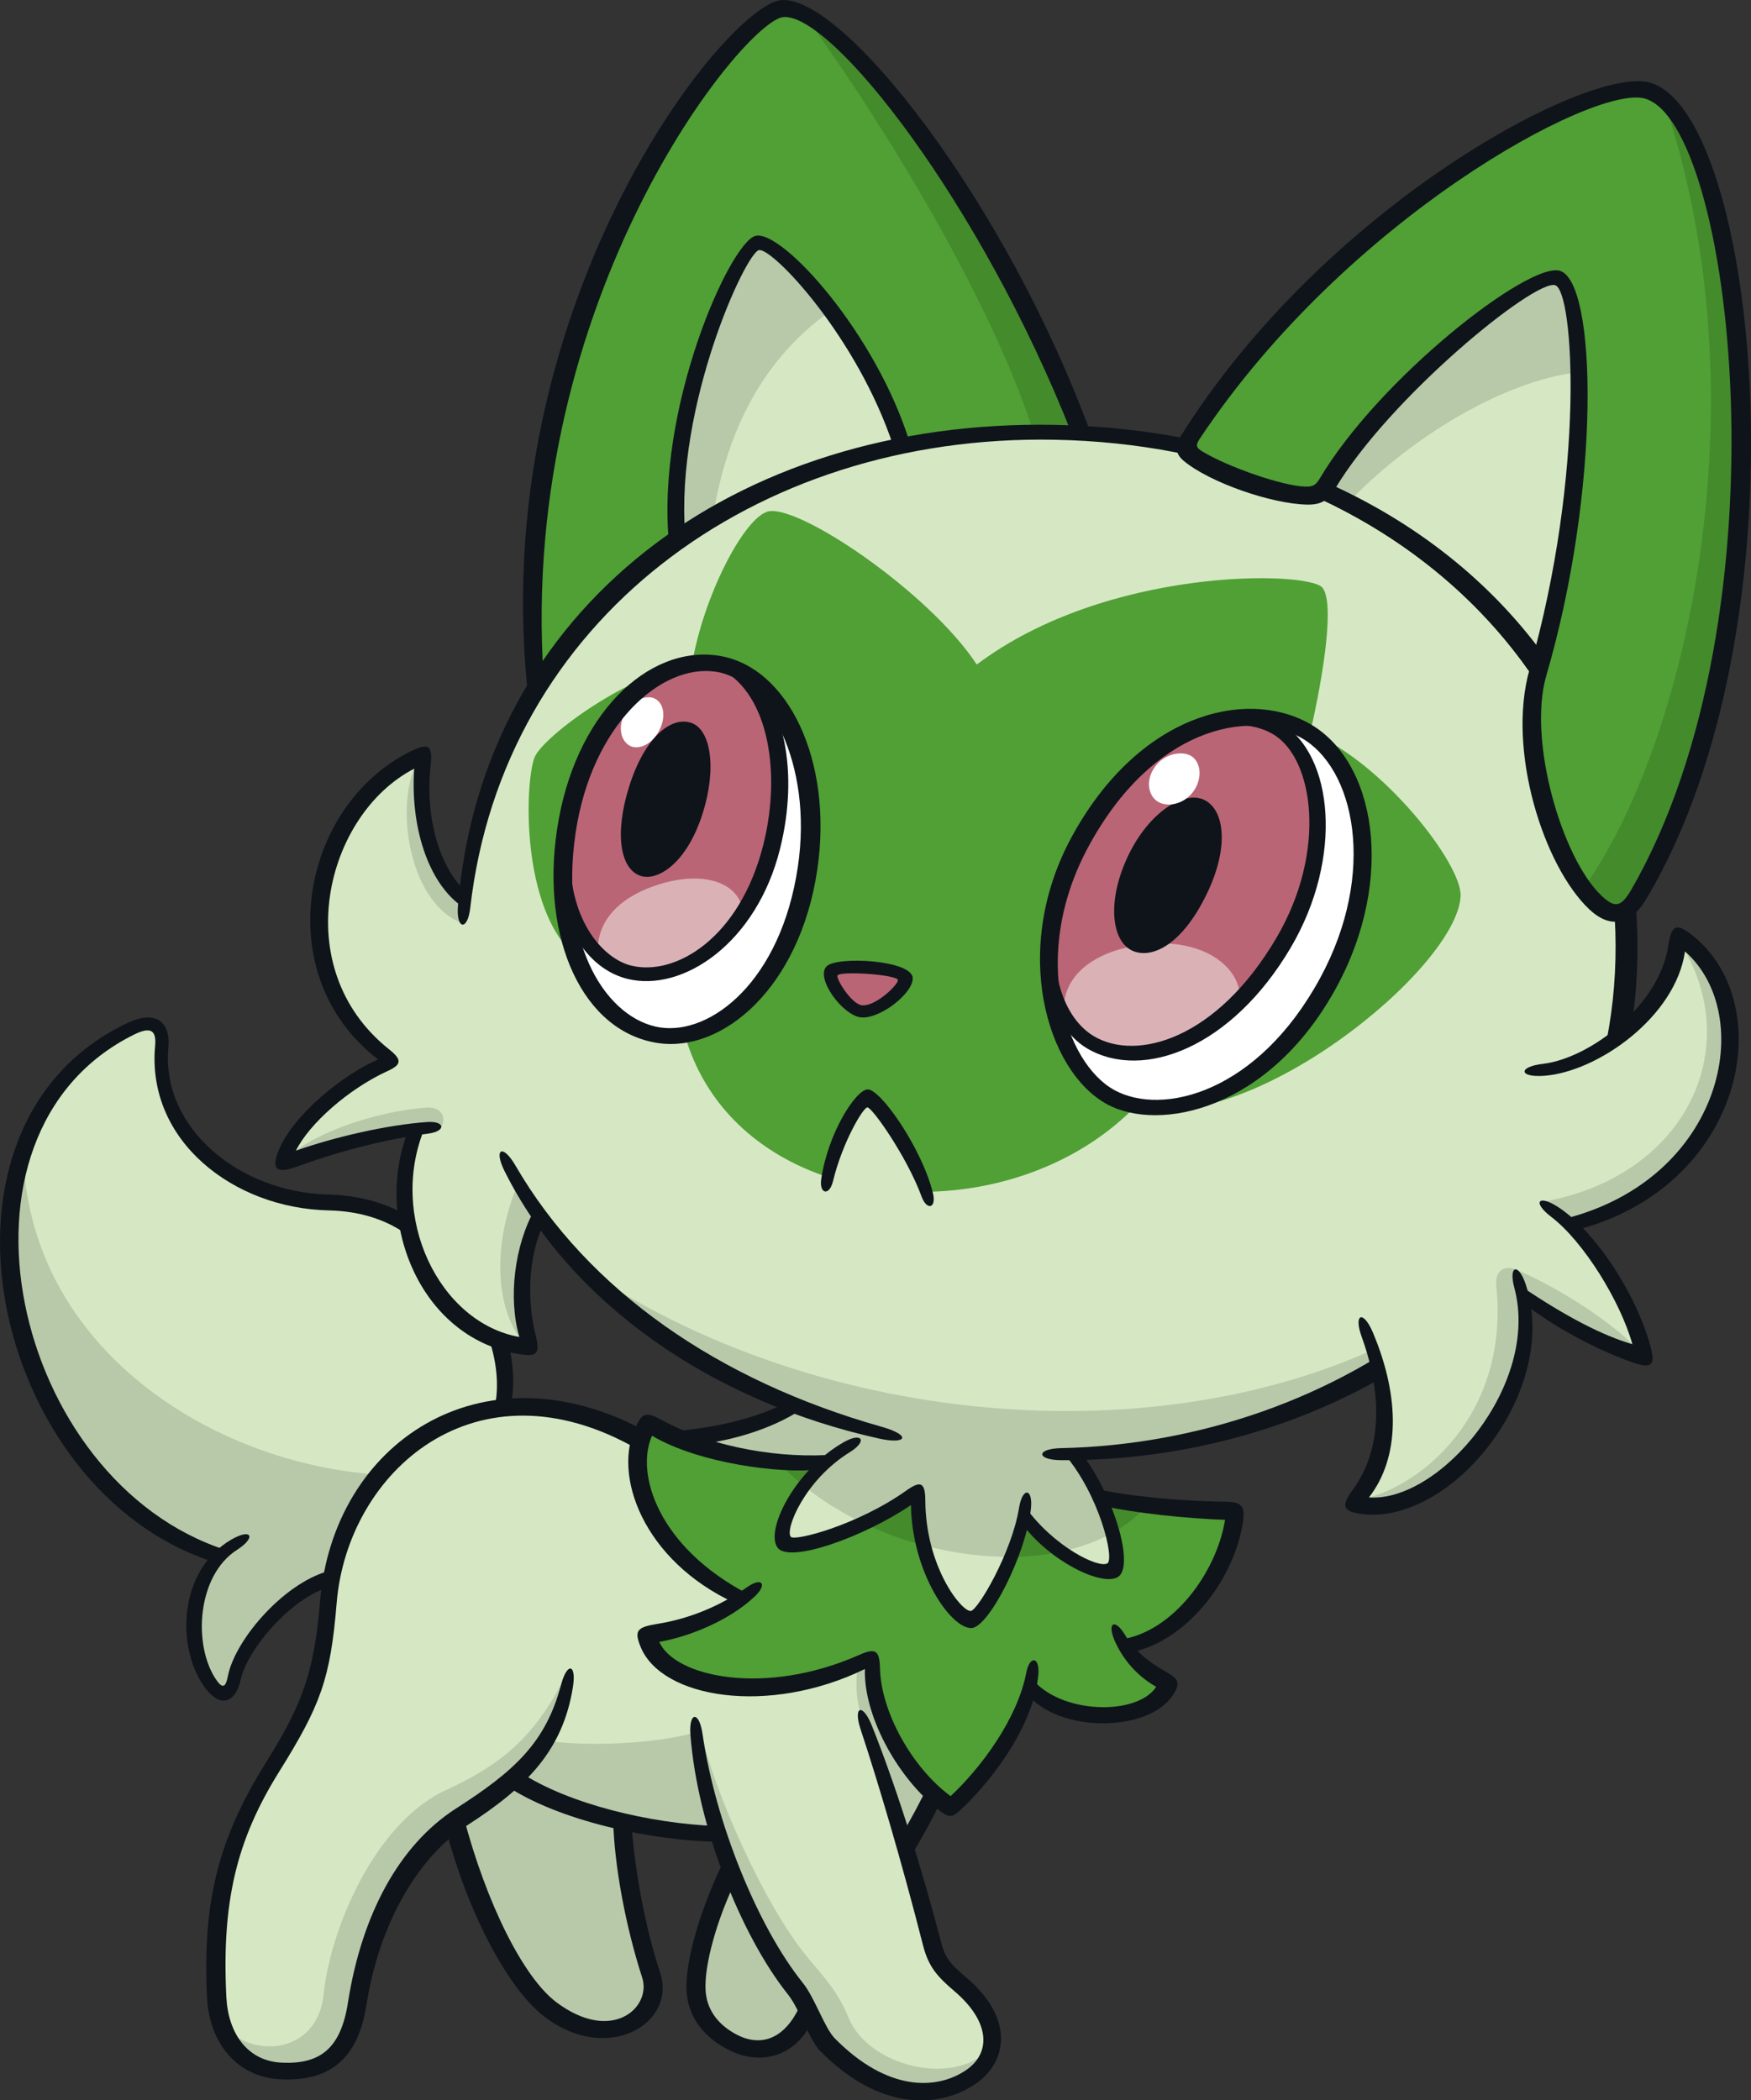 <?xml version="1.0" encoding="UTF-8"?>
<!-- Created with Inkscape (http://www.inkscape.org/) -->
<svg version="1.1" viewBox="0 0 166.62 199.91" xmlns="http://www.w3.org/2000/svg">
 <rect x="0" y="0" width="166.62" height="199.91" fill="#333333" stroke="none"/>
 <path d="m154.79 91.31c0-27.722-21.593-49.549-54.375-50.167-28.145-0.531-52.696 15.674-56.161 44.498-3.125-2.29-4.633-8.131-3.914-13.765-10.965 4.649-14.254 21.316-2.983 29.123-4.059 1.609-9.787 6.184-10.398 9.712 4.008-1.454 8.896-2.754 12.694-3.231-3.432 8.513 1.152 19.738 10.863 20.756-1.26-3.816-1.03-8.855 0.888-12.473 5.721 7.938 14.261 14.141 24.27 18.035-2.713 1.689-7.024 2.803-11.114 3.107 4.528 1.911 9.82 2.459 14.094 2.264-3.235 2.826-4.716 6.68-3.988 7.627 0.761 0.988 7.8-1.225 12.74-4.902-0.434 7.015 3.582 12.228 5.009 12.255 0.974 0.018 4.16-5.698 5.002-9.919 2.663 3.486 7.24 6.015 8.465 5.232 1.203-0.767-0.657-7.33-3.775-11.081 25.297-0.316 52.683-18.358 52.683-47.07" fill="#d5e8c3"/>
 <path d="m102.93 41.238c-8.336-21.702-22.999-40.893-28.475-40.424-4.447 0.381-26.696 27.784-23.411 64.798 11.481-18.856 33.502-25.347 51.886-24.374" fill="#50a035"/>
 <path d="m85.849 42.428c-3.315-10.4-11.846-19.787-13.777-19.308-1.883 0.465-8.755 15.51-7.611 28.267 6.214-4.352 13.498-7.374 21.388-8.96" fill="#d5e8c3"/>
 <path d="m105.88 149.46c-1.225 0.782-5.804-1.746-8.465-5.232-0.841 4.221-4.028 9.937-5.002 9.919-1.427-0.028-5.443-5.239-5.01-12.256-4.939 3.678-11.979 5.892-12.739 4.902-0.728-0.946 0.753-4.8 3.988-7.626h-1e-3c-5.214 0.237-11.952-0.623-16.956-3.723-2.711 4.21-0.148 12.099 8.893 16.703-2.687 1.843-6.064 3.051-9.011 3.479 1.072 5.061 11.49 7.144 21.492 2.084-0.596 4.525 2.817 11.074 7.422 14.328 3.111-2.786 6.445-7.252 7.493-11.507 3.28 3.849 11.685 3.481 13.264-0.24-1.541-0.856-3.167-2.158-4.198-3.619 5.274-0.783 10.016-7.082 10.509-12.852-3.568-0.036-9.054-0.459-12.924-1.292 1.459 3.187 2.067 6.411 1.246 6.934" fill="#50a035"/>
 <path d="m91.399 188.86c-1.516-1.289-2.237-2.167-2.699-3.929-0.753-2.878-1.648-5.989-2.578-9.055 1.093-1.86 2.057-3.611 2.78-5.139-3.773-3.491-6.362-9.047-5.838-13.033-10.002 5.06-20.42 2.976-21.492-2.084 2.949-0.429 6.325-1.636 9.013-3.48-8.004-4.074-10.921-10.717-9.608-15.111-16.007-8.718-28.607 2.046-29.707 15.435-0.582 7.077-1.905 10.24-5.358 15.777-4.098 6.57-5.715 12.144-5.239 21.849 0.172 3.488 2.246 6.849 6.073 7.025 4.129 0.19 6.484-1.384 7.263-6.371 1.313-8.399 5.179-14.777 9.883-17.8 1.968-1.265 3.598-2.438 4.952-3.655 4.7 3.148 13.207 5.165 19.527 5.239 1.838 5.782 4.559 11.321 7.351 14.768 1.181 1.458 2.086 4.343 3.053 5.31 4.268 4.268 9.488 5.908 13.636 3.09 3.182-2.162 2.38-5.953-1.011-8.836" fill="#d5e8c3"/>
 <path d="m22.302 159.69c0.607-3.133 5.262-8.557 9.268-9.45 1.528-8.422 7.662-15.346 16.225-16.248 1.894-8.236-6.181-19.308-16.522-19.548-8.848-0.207-16.63-6.629-15.876-14.845 0.182-1.977-0.861-2.696-2.878-1.726-19.877 9.559-12.407 43.468 8.419 50.192-3.066 3.057-3.196 8.892-0.958 12.087 1.044 1.492 1.969 1.366 2.323-0.463" fill="#d5e8c3"/>
 <path d="m79.092 29.553c-3.024-4.083-5.979-6.692-7.019-6.433-1.883 0.466-8.755 15.51-7.611 28.267 1.089-0.762 2.221-1.47 3.374-2.15 1.486-9.334 5.538-15.662 11.256-19.684" fill="#b8c9aa"/>
 <path d="m76.447 1.297c8.052 11.037 18.024 27.67 21.902 39.86 1.545-0.025 3.077 0.001 4.581 0.08-7.471-19.446-20.014-36.865-26.483-39.94" fill="#448b2c"/>
 <g fill="#b8c9aa">
  <path d="m40.083 71.86c-2.699 3.79-1.474 13.961 3.901 16.017 0.031-0.595 0.129-1.485 0.266-2.239-3.036-2.317-4.763-8.182-4.167-13.778"/>
  <path d="m27.112 110.41c2.274-2.393 8.367-4.615 13.487-4.993 1.279-0.094 1.982 0.837 1.371 1.911-5.102 0.391-10.481 1.673-14.859 3.082"/>
  <path d="m50.283 128.3c-2.847-2.679-3.8-8.9-1.002-15.658 0.566 1.042 1.251 2.01 2.12 3.119-1.474 2.934-2.675 7.513-1.117 12.539"/>
 </g>
 <g fill="#448b2c">
  <path d="m109.19 143.25c-1.616-0.193-3.189-0.434-4.557-0.729 0.533 1.166 0.952 2.335 1.228 3.376 1.265-0.709 2.39-1.587 3.329-2.647"/>
  <path d="m87.399 141.89c-1.625 1.21-3.477 2.257-5.258 3.088 1.838 0.88 3.775 1.585 5.745 2.112-0.392-1.562-0.603-3.312-0.487-5.201"/>
  <path d="m97.409 144.23c-0.25 1.251-0.708 2.633-1.251 3.96 1.682-0.012 3.313-0.182 4.854-0.511-1.285-0.922-2.585-2.114-3.603-3.449"/>
  <path d="m78.65 139.16c-1.468 0.067-3.056 0.042-4.692-0.09 0.784 0.851 1.645 1.648 2.567 2.39 0.589-0.791 1.299-1.579 2.125-2.3"/>
 </g>
 <g fill="#b8c9aa">
  <path d="m51.896 165.66c3.694 0.599 10.637 0.356 14.408-0.819 0.183 2.391 0.918 6.55 2.068 9.695-6.069-0.066-15.395-2.142-19.526-5.238 1.16-1.092 2.12-2.175 3.051-3.638"/>
  <path d="m81.716 158.36c-0.383 1.532-0.275 3.659 0.383 5.365 1.342 3.476 3.121 8.617 4.024 12.151 0.931-1.422 1.894-3.218 2.78-5.139-3.629-3.125-5.965-8.354-5.838-13.034-0.419 0.246-0.885 0.466-1.35 0.657"/>
  <path d="m59.227 173.36c-3.951-0.911-7.759-2.314-10.382-4.071-1.355 1.218-3.858 3.069-5.566 4.081 2.179 8.234 5.678 15.31 9.127 17.91 5.719 4.313 10.779 0.414 9.585-3.275-1.419-4.383-2.591-10.23-2.764-14.647"/>
  <path d="m75.724 189.3c-2.249-2.775-4.444-6.916-6.176-11.44-1.98 4.034-3.448 9.023-3.27 11.678 0.119 1.785 1.151 3.612 3.413 4.803 2.481 1.305 5.095 0.929 7.195-3.107-0.362-0.723-0.744-1.419-1.161-1.934"/>
  <path d="m53.685 159.78c-2.851 5.483-5.862 8.124-11.221 10.585-6.841 3.142-11.041 13.283-11.669 19.448-0.601 5.908-7.266 6.243-9.881 2.564 1.783 6.322 11.891 6.97 13.096-1.632 0.975-6.965 4.59-14.764 9.269-17.374 5.488-3.062 9.913-6.821 10.405-13.591"/>
  <path d="m66.648 164.72c1.369 5.973 6.125 16.664 10.158 21.533 1.476 1.782 2.93 3.271 3.957 5.82 1.801 4.468 9.905 6.772 13.695 2.739-2.117 5.787-10.62 5.76-15.682-0.208-1.438-1.695-1.645-3.598-3.053-5.31-4.809-5.848-9.242-17.224-9.075-24.575"/>
  <path d="m20.937 148.07c-3.066 3.057-3.196 8.892-0.958 12.087 1.044 1.492 1.969 1.366 2.323-0.463 0.607-3.133 5.261-8.557 9.268-9.45 0.675-3.718 2.249-7.142 4.531-9.886-15.861-1.005-33.366-12.023-33.897-30.61-4.612 13.847 3.461 33.39 18.733 38.321"/>
  <path d="m78.65 139.16c-0.826 0.721-1.536 1.51-2.125 2.3 1.695 1.365 3.596 2.543 5.619 3.513 1.781-0.831 3.632-1.878 5.258-3.087-0.117 1.888 0.095 3.639 0.487 5.199 2.758 0.738 5.576 1.116 8.274 1.095 0.543-1.326 1.001-2.708 1.251-3.959 1.019 1.335 2.319 2.526 3.603 3.448 1.756-0.376 3.393-0.961 4.845-1.774-0.278-1.041-0.695-2.21-1.228-3.376-0.506-1.1-1.74-3.086-2.53-4.147 9.658 0.219 21.685-3.382 29.031-8.093-0.185-0.668-0.374-1.323-0.53-1.791-21.782 9.818-53.073 7.214-75.356-7.923 4.092 4.776 14.442 11.18 20.42 13.223-3.543 1.838-6.99 2.86-10.799 3.242 3.893 1.575 8.563 2.367 13.779 2.13"/>
 </g>
 <g fill="#0f141b">
  <path d="m83.639 136.92c-15.98-3.549-29.35-12.887-35.617-25.432-1.08-2.162-0.189-2.648 1.023-0.559 6.923 11.928 19.352 20.494 34.862 24.875 2.851 0.806 2.394 1.708-0.268 1.116"/>
  <path d="m50.316 66.8c-4.399-37.45 18.779-66.383 24.039-66.792 5.894-0.459 21.308 19.085 29.448 41.258l-1.842-0.043c-8.629-21.885-22.775-39.979-27.418-39.598-3.662 0.301-25.233 26.654-22.812 62.877z"/>
  <path d="m63.682 51.93c-1.364-13.019 5.796-28.879 8.211-29.481 2.511-0.625 11.53 9.318 14.722 19.822l-1.563 0.32c-3.439-10.506-11.542-19.011-12.825-18.786-1.253 0.221-7.993 14.807-7.024 27.053z"/>
  <path d="m63.582 136.27c4.546-0.326 8.582-1.345 11.384-2.853l1.474 0.623c-3.197 2.164-7.511 3.256-10.719 3.505z"/>
  <path d="m92.439 154.96c-1.969 0.052-5.66-5.287-5.754-11.705-4.494 3.041-11.524 5.548-12.676 4.074-1.249-1.597 1.582-7.375 6.261-10.053 1.774-1.016 2.311-0.118 0.602 0.938-4.319 2.668-6.212 7.411-5.617 8.065 0.386 0.425 6.343-1.107 11.005-4.421 1.357-0.965 1.781-0.759 1.791 0.969 0.033 6.273 3.414 10.545 4.319 10.506 0.66-0.028 3.915-5.564 4.599-9.816 0.33-2.041 1.368-1.884 1.121 0.169-0.536 4.46-4.033 11.233-5.652 11.275"/>
  <path d="m97.559 143.43c2.728 3.8 7.009 5.886 7.821 5.367 0.682-0.436-0.746-6.489-4.12-10.427l1.668-0.021c3.096 4.019 5.1 10.846 3.414 11.771-1.577 0.865-6.43-1.522-9.1-5.093z"/>
  <path d="m69.943 152.58c-8.662-3.972-11.813-12.233-9.347-16.995 0.57-1.099 0.922-1.217 2.341-0.444 5.059 2.756 11.627 3.703 16.545 3.296l-1.669 1.436c-3.497 0.407-11.316-0.58-15.767-3.22-1.623 3.631 0.619 10.616 9.106 15.053z"/>
  <path d="m89.379 172.32c-4.162-3.259-7.224-9.218-7.076-13.462-9.173 4.461-19.354 2.799-21.347-2.115-0.623-1.536-0.357-1.869 1.601-2.183 3.133-0.503 6.04-1.743 8.54-3.501 1.411-0.993 1.966-0.278 0.708 0.907-2.488 2.343-6.329 3.832-9.069 4.308 1.471 3.342 10.049 5.205 18.995 1.254 1.55-0.685 1.964-0.499 2.004 1.245 0.094 4.14 3.023 9.447 6.719 12.182 2.885-2.685 6.367-7.359 7.204-11.752 0.318-1.667 1.299-1.519 1.147 0.17-0.409 4.541-3.907 9.58-7.333 12.835-0.821 0.779-1.133 0.862-2.094 0.11"/>
  <path d="m98.139 159.7c2.668 3.451 10.051 3.659 11.882 0.854-1.816-1.035-3.14-2.574-3.93-4.341-0.792-1.776-9e-3 -2.237 0.987-0.568 0.881 1.475 2.243 2.553 3.801 3.431 1.327 0.747 1.487 1.129 0.69 2.322-2.292 3.428-10.684 3.637-13.857-0.175z"/>
  <path d="m104.22 141.71c3.799 0.797 8.491 1.174 12.362 1.221 1.452 0.018 1.957 0.323 1.691 1.979-0.932 5.79-5.623 11.441-10.762 12.374l-0.915-1.228c5.024-0.707 9.171-6.403 9.977-11.395-3.624-0.128-8.624-0.645-11.609-1.332z"/>
  <path d="m44.059 86.34c-3.386-2.271-5.027-7.831-4.644-13.177-8.441 4.345-12.126 18.959-2.39 26.714 1.22 0.972 1.225 1.438-0.119 2.053-3.732 1.703-7.475 5.02-8.745 7.588 3.647-1.287 8.666-2.458 12.476-2.723 1.741-0.121 1.846 0.88 0.091 1.106-3.393 0.436-7.828 1.448-12.429 3.124-2.016 0.735-2.52 0.269-1.776-1.548 1.432-3.502 6.392-7.362 9.458-8.636-10.436-8.011-7.376-24.147 3.079-29.32 1.731-0.856 2.128-0.6 1.916 1.361-0.536 4.959 0.846 9.632 3.315 11.95z"/>
  <path d="m40.427 107.33c-3.53 8.406 1.323 18.556 8.995 19.925-1.085-3.681-0.469-8.762 1.485-12.191l0.935 1.26c-1.381 2.506-1.854 6.904-0.859 10.815 0.461 1.81 0.015 2.004-1.583 1.744-9.66-1.567-13.911-13.031-10.508-21.401z"/>
  <path d="m60.676 137.94c-15.397-8.844-27.615 2.149-28.64 14.631-0.595 7.248-1.532 9.739-5.481 16.072-4.05 6.494-5.463 12.351-5.017 21.433 0.168 3.41 1.97 6.096 5.275 6.248 3.621 0.168 5.608-1.317 6.293-5.701 1.319-8.445 4.903-15.029 10.27-18.479 5.505-3.538 8.534-6.22 10.009-11.775 0.59-2.222 1.492-2.006 1.125 0.251-0.972 5.978-4.356 9.453-10.092 13.14-4.601 2.958-8.336 9.293-9.556 17.11-0.889 5.681-4.081 7.228-8.163 7.037-4.181-0.193-6.788-3.498-6.999-7.781-0.451-9.196 1.115-15.17 5.586-22.34 3.329-5.337 4.594-8.35 5.169-15.366 1.243-15.107 15.342-24.531 30.802-16.304z"/>
  <path d="m49.472 168.67c4.653 3.067 12.489 4.899 18.672 5.128l0.421 1.494c-6.544-0.025-15.513-2.042-20.386-5.328z"/>
  <path d="m78.084 195.25c-1.12-1.134-1.988-4.021-3.096-5.408-4.47-5.596-8.617-16.002-9.288-24.703-0.172-2.232 0.827-2.323 1.15-0.107 1.204 8.296 5.179 18.268 9.559 23.719 1.134 1.411 2.044 4.263 3.045 5.278 4.993 5.059 9.673 4.907 12.476 3.004 2.342-1.591 2.368-4.556-1.13-7.53-1.679-1.427-2.462-2.361-2.975-4.375-2.02-7.92-4.223-15.362-5.928-20.516-0.742-2.242 0.195-2.547 1.071-0.354 2.094 5.239 4.476 12.551 6.548 20.47 0.433 1.655 0.855 2.147 2.431 3.486 4.683 3.978 3.84 8.125 0.879 10.135-3.37 2.29-9.031 2.683-14.741-3.099"/>
  <path d="m42.398 173.97c2.136 8.225 6.008 15.417 9.471 18.028 5.991 4.517 12.532 0.57 10.955-4.224-1.542-4.689-2.433-9.989-2.743-14.243l-1.738-0.389c0.097 4.453 1.22 10.315 2.764 15.084 0.922 2.854-2.894 6.32-8.181 2.333-3.094-2.334-6.632-9.307-8.837-17.73z"/>
  <path d="m85.749 174.75c0.97-1.683 1.831-3.269 2.485-4.658l1.358 1.196c-0.786 1.711-1.862 3.644-3.065 5.663z"/>
  <path d="m77.292 192.37c-1.653 3.497-5.042 4.272-8.038 2.696-2.31-1.217-3.756-3.04-3.92-5.525-0.185-2.761 1.32-8.025 3.762-12.876l0.903 2.361c-1.677 3.443-3.022 7.942-2.853 10.467 0.103 1.554 0.938 3.097 2.946 4.155 2.297 1.207 4.761 0.532 6.264-3.297z"/>
  <path d="m38.968 117.68c-2.277-1.706-4.901-2.41-7.722-2.475-9.041-0.21-17.316-6.631-16.486-15.668 0.132-1.447-0.395-1.861-1.997-1.068-19.076 9.43-11.555 42.57 8.771 49.076l-1.1 1.153c-21.27-6.666-29.01-41.673-8.198-51.383 2.355-1.099 4.024-0.254 3.786 2.347-0.713 7.761 6.801 13.837 15.24 14.033 2.7 0.063 5.348 0.734 7.491 2.015z"/>
  <path d="m48.372 127.85c0.522 2.057 0.62 4.13 0.207 6.059l-1.537 0.18c0.5-2.183 0.222-4.668-0.668-7.102z"/>
  <path d="m31.425 151.03c-3.681 0.985-7.866 5.933-8.508 8.79-0.58 2.585-2.157 2.615-3.511 0.682-2.663-3.805-2.403-11.029 2.578-13.949 1.947-1.141 2.455-0.25 0.558 0.97-3.773 2.427-4.189 8.955-2.034 12.256 0.652 0.999 0.965 0.85 1.17-0.221 0.688-3.588 5.619-9.231 10.033-10.136z"/>
  <path d="m100.97 138.98c-2.381-0.018-2.387-1.098-6e-3 -1.147 26.042-0.545 52.076-17.91 52.758-46.565 0.646-27.114-21.59-48.813-53.376-49.413-28.619-0.545-52.481 17.225-55.595 44.543-0.258 2.258-1.359 2.089-1.174-0.181 2.303-28.328 26.299-46.35 56.803-45.778 33.257 0.627 56.104 22.509 55.426 50.948-0.721 30.331-28.026 47.806-54.837 47.593"/>
 </g>
 <path d="m113.19 41.792c13.805-21.391 38.091-34.797 43.502-33.199 9.605 2.838 14.546 50.406-0.714 76.521-1.29 2.207-2.62 2.222-4.128 0.794-4.098-3.881-7.447-15.111-5.477-21.909 5.278-18.218 4.445-36.792 1.825-37.546-2.673-0.77-17.027 11.174-21.947 19.667-0.342 0.588-0.643 0.884-1.021 0.975-2.488 0.603-9.797-2.191-11.899-3.834-0.627-0.49-0.643-0.693-0.142-1.471" fill="#50a035"/>
 <path d="m146.53 63.44c5.1-18.036 4.261-36.237 1.669-36.984-2.673-0.77-17.028 11.173-21.947 19.666-0.122 0.211-0.24 0.372-0.357 0.513 8.629 3.901 15.669 9.692 20.636 16.805" fill="#d5e8c3"/>
 <path d="m129.79 126.16c3.317 7.568 1.82 13.819-1.024 16.964 7.89 2.002 18.347-10.069 16.087-19.895 3.579 2.536 8.444 5.085 11.639 5.949-1.026-4.528-4.06-9.778-7.087-12.628 16.267-4.238 19.259-21.678 10.254-27.521 0 6.139-7.045 12.236-13.303 12.813-8.762 0.806-19.34 17.993-16.567 24.318" fill="#d5e8c3"/>
 <path d="m148.2 26.454c-2.673-0.77-17.028 11.174-21.947 19.667-0.122 0.211-0.24 0.372-0.357 0.512 0.826 0.374 1.624 0.781 2.421 1.188 5.18-5.473 14.023-11.443 21.912-12.409-0.154-5.21-0.934-8.643-2.029-8.957" fill="#b8c9aa"/>
 <path d="m158.31 9.531c9.674 28.55 2.148 61.343-7.634 75.023 0.382 0.508 0.772 0.975 1.172 1.355 1.508 1.429 2.838 1.413 4.128-0.794 14.375-24.602 10.823-68.234 2.334-75.584" fill="#448b2c"/>
 <g fill="#b8c9aa">
  <path d="m159.64 89.37c6.641 9.943 1.064 22.673-13.061 25.059 0.917 0.477 1.994 1.239 2.832 2.124 16.099-3.849 19.437-22.083 10.229-27.183"/>
  <path d="m144.28 120.84c4.377 1.868 10.107 5.612 12.145 8.32-2.713-0.966-8.4-3.36-11.574-5.931-0.157-0.746-0.303-1.406-0.571-2.39"/>
  <path d="m144.29 120.84c-1.118-0.459-2.066 0.081-1.911 1.563 1.29 12.284-7.342 19.498-13.498 20.444 7.734 2.268 19.306-9.944 15.409-22.007"/>
 </g>
 <g fill="#0f141b">
  <path d="m148.41 25.768c3.581 0.985 3.915 20.808-1.263 38.517-1.794 6.139 1.465 17.385 5.249 20.97 1.263 1.196 1.857 1.114 2.852-0.612 15.096-26.2 9.697-73.113 1.205-75.278-4.871-1.242-28.333 11.437-42.264 32.359-0.423 0.635-0.406 0.862 0.229 1.248 2.441 1.484 7.689 3.305 9.801 3.341 0.63 0.012 0.952-0.076 1.332-0.718 5.698-9.616 19.868-20.65 22.859-19.827m2.814 60.776c-4.344-4.116-7.856-15.162-5.68-22.816 5.351-18.819 4.197-36.072 2.439-36.582-1.969-0.573-15.781 10.698-20.977 19.437-0.652 1.095-1.37 1.473-2.653 1.445-3.355-0.074-9.204-2.084-11.702-4.152-0.785-0.65-0.912-1.385-0.248-2.443 13.646-21.727 38.626-35.152 44.55-33.582 10.294 2.726 15.375 51.465-0.299 77.716-1.555 2.605-3.532 2.773-5.43 0.977"/>
  <path d="m148.86 116.01c15.17-3.818 18.355-19.387 11.48-25.455-0.894 6.246-8.336 11.486-13.433 11.841-2.394 0.168-2.465-0.861-0.086-1.14 4.481-0.524 11.065-5.537 11.922-11.214 0.301-1.996 0.723-2.317 2.441-0.903 8.211 6.765 4.634 23.897-11.272 27.959z"/>
  <path d="m144.63 122.35c4.423 3.009 7.955 4.794 10.703 5.592-1.14-4.072-4.633-9.767-7.734-12.13-1.786-1.361-1.253-2.162 0.636-0.946 3.436 2.207 7.398 8.086 8.812 13.246 0.524 1.914 0.092 2.195-1.823 1.52-3.322-1.172-7.382-3.342-10.241-5.596z"/>
  <path d="m128.71 141.82c2.633-3.592 2.982-8.724 0.872-14.555-0.814-2.249 0.145-2.613 1.071-0.408 2.631 6.27 2.512 11.932-0.387 15.668 6.73 0.475 16.316-10.73 13.832-19.955-0.579-2.147 0.403-2.402 1.095-0.294 3.323 10.132-7.103 22.977-15.672 21.822-1.785-0.241-1.895-0.798-0.811-2.277"/>
  <path d="m126.28 45.95c8.507 3.801 15.511 9.404 20.559 16.3l-0.571 2.764c-4.994-7.585-12.296-13.767-21.301-17.832z"/>
 </g>
 <path d="m124.68 69.72c1.329-5.794 2.322-12.502 1.131-13.812-1.434-1.577-20.48-1.984-32.863 7.343-4.564-6.946-17.185-15.439-19.944-14.546-2.281 0.738-6.053 8.037-7.144 14.466-6.053 0.913-13.951 6.787-14.943 8.811-0.949 1.938-1.536 14.638 4.053 19.203 0.811 4.391 5.411 8.091 10.179 7.274 1.967 6.931 7.218 11.46 13.622 13.58 0.954-4.144 3.138-7.474 3.779-7.511 0.658-0.039 4.36 5.083 5.578 8.907 7.255-0.102 14.675-2.791 19.875-8.08 10.976 2.799 30.577-13.114 30.985-20.035 0.178-3.037-7.402-12.801-14.308-15.598" fill="#50a035"/>
 <path d="m76.875 82.65c-1.568 10.54-8.398 16.729-14.13 15.876-5.904-0.879-10.482-8.437-8.85-19.408 1.549-10.41 8.179-16.87 14.328-15.955 5.975 0.889 10.145 9.459 8.652 19.487" fill="#fff"/>
 <path d="m126.41 93.53c-5.84 10.744-15.442 13.743-20.718 10.875-5.266-2.862-8.583-13.756-2.858-24.29 6.058-11.144 15.417-13.821 21.274-10.637 5.793 3.148 7.808 13.923 2.302 24.052" fill="#fff"/>
 <g fill="#ba6575">
  <path d="m69.514 63.5c-0.421-0.147-0.849-0.268-1.291-0.334-6.15-0.915-12.78 5.546-14.329 15.955-0.13 0.878-0.208 1.726-0.261 2.559 0.169 6.171 3.025 10.056 6.254 10.856 5.379 1.333 11.566-3.881 13.574-11.985 1.958-7.901 0.108-14.47-3.947-17.051"/>
  <path d="m122.16 89.72c4.877-8.303 3.965-17.636-0.675-20.361-1.323-0.776-2.926-1.06-4.65-0.92-4.826 0.845-10.099 4.493-14.004 11.676-2.098 3.862-2.978 7.77-2.997 11.314 0.314 3.51 1.643 6.423 3.949 7.778 4.814 2.827 12.844-0.067 18.377-9.486"/>
  <path d="m79.158 92.42c-0.59 0.647 1.552 3.729 2.841 3.845 1.579 0.144 4.248-2.239 4.162-3.099-0.11-1.099-6.401-1.406-7.003-0.746"/>
 </g>
 <path d="m62.725 69.54c-0.719 1.375-2.002 1.855-2.778 1.449-0.816-0.427-1.228-1.699-0.477-3.136 0.601-1.149 2.019-1.789 2.858-1.35 0.89 0.466 1.041 1.804 0.397 3.037" fill="#fff"/>
 <path d="m70.729 86.84c-0.369-2.908-3.84-4-8.09-2.641-4.158 1.33-5.894 3.822-5.751 6.545 0.904 0.914 1.93 1.525 3 1.79 3.799 0.941 7.993-1.393 10.841-5.694" fill="#dab2b6"/>
 <path d="m109.11 89.87c-5.346 0.567-8.194 3.316-7.84 6.626 0.64 1.158 1.471 2.099 2.512 2.711 3.702 2.174 9.3 0.949 14.207-4.006 0.178-3.083-3.413-5.911-8.878-5.331" fill="#dab2b6"/>
 <g fill="#0f141b">
  <path d="m66.873 77.39c-1.518 4.82-4.302 6.484-5.894 5.984-1.93-0.609-2.553-3.935-1.102-8.543 1.42-4.507 3.88-6.668 5.864-6.043 1.887 0.595 2.49 4.291 1.131 8.603"/>
  <path d="m114.82 85.11c-2.458 5.06-5.394 6.191-7.122 5.351-1.969-0.956-2.376-4.835-0.299-9.111 1.984-4.083 5.288-6.141 7.202-5.212 1.889 0.918 2.425 4.432 0.219 8.973"/>
  <path d="m54.232 81.17c-0.071 6.74 3.336 10.118 5.818 10.733 4.199 1.042 10.373-2.583 12.606-11.587 1.769-7.146 0.319-14.793-4.49-16.824l2.762 0.147c3.7 3.134 5.102 9.877 3.307 17.118-2.242 9.049-9.293 13.708-14.519 12.414-3.371-0.836-5.892-4.176-6.615-9.063z"/>
  <path d="m54.772 79.28c-1.62 10.894 3.122 17.78 8.065 18.515 4.852 0.716 11.471-4.446 13.083-15.284 1.474-9.915-2.906-17.848-7.813-18.578-5.207-0.772-11.804 5.056-13.335 15.346m22.995 3.521c-1.669 11.222-8.995 17.398-15.151 16.478-7.114-1.057-11.171-9.838-9.615-20.298 1.637-10.998 8.651-17.577 15.339-16.577 6.63 0.985 10.973 10.006 9.427 20.398"/>
  <path d="m118.4 67.82c1.246 0.091 2.471 0.406 3.452 0.982 5.067 2.977 5.986 12.853 0.99 21.359-5.58 9.502-14.042 12.768-19.395 9.627-1.955-1.149-3.283-3.497-3.889-5.931l0.834-4.922c-0.299 4.733 1.28 8.27 3.728 9.707 4.058 2.383 11.664 0.29 17.341-9.377 4.848-8.25 3.545-17.112-0.317-19.38-1.283-0.754-2.872-1.021-4.633-0.806z"/>
  <path d="m126.41 93.53h9e-3zm-22.804-13.008c-5.665 10.424-2.249 20.687 2.458 23.244 4.579 2.486 13.625 0.237 19.55-10.662 5.455-10.038 3.318-20.101-1.895-22.935-4.952-2.691-14.015-0.866-20.113 10.352m23.576 13.436c-6.383 11.742-16.903 13.828-21.833 11.148-5.786-3.145-9.182-14.755-3.37-25.447 6.317-11.623 16.422-14.159 22.491-10.86 6.49 3.528 8.331 14.818 2.711 25.158"/>
  <path d="m79.702 92.83c-0.215 0.246 1.323 2.777 2.34 2.854 1.328 0.101 3.483-2.016 3.396-2.414-0.11-0.499-5.358-0.872-5.736-0.44m2.236 4.006c-1.719-0.156-4.358-3.7-3.296-4.849 0.928-1.005 8.136-0.628 8.21 1.098 0.063 1.436-3.103 3.919-4.914 3.751"/>
  <path d="m82.559 103.69c1.252-0.037 5.194 5.671 6.216 9.868 0.355 1.459-0.582 1.692-1.081 0.328-1.39-3.79-4.704-8.493-5.155-8.485-0.402 6e-3 -2.366 3.285-3.279 7.045-0.345 1.419-1.326 1.207-1.112-0.238 0.655-4.415 3.298-8.485 4.411-8.518"/>
 </g>
 <path d="m113.41 75.52c-0.966 1.142-2.581 1.357-3.424 0.645-0.779-0.659-0.997-2.116 0.1-3.413 0.944-1.116 2.652-1.336 3.433-0.675 0.89 0.753 0.813 2.353-0.109 3.443" fill="#fff"/>
</svg>
